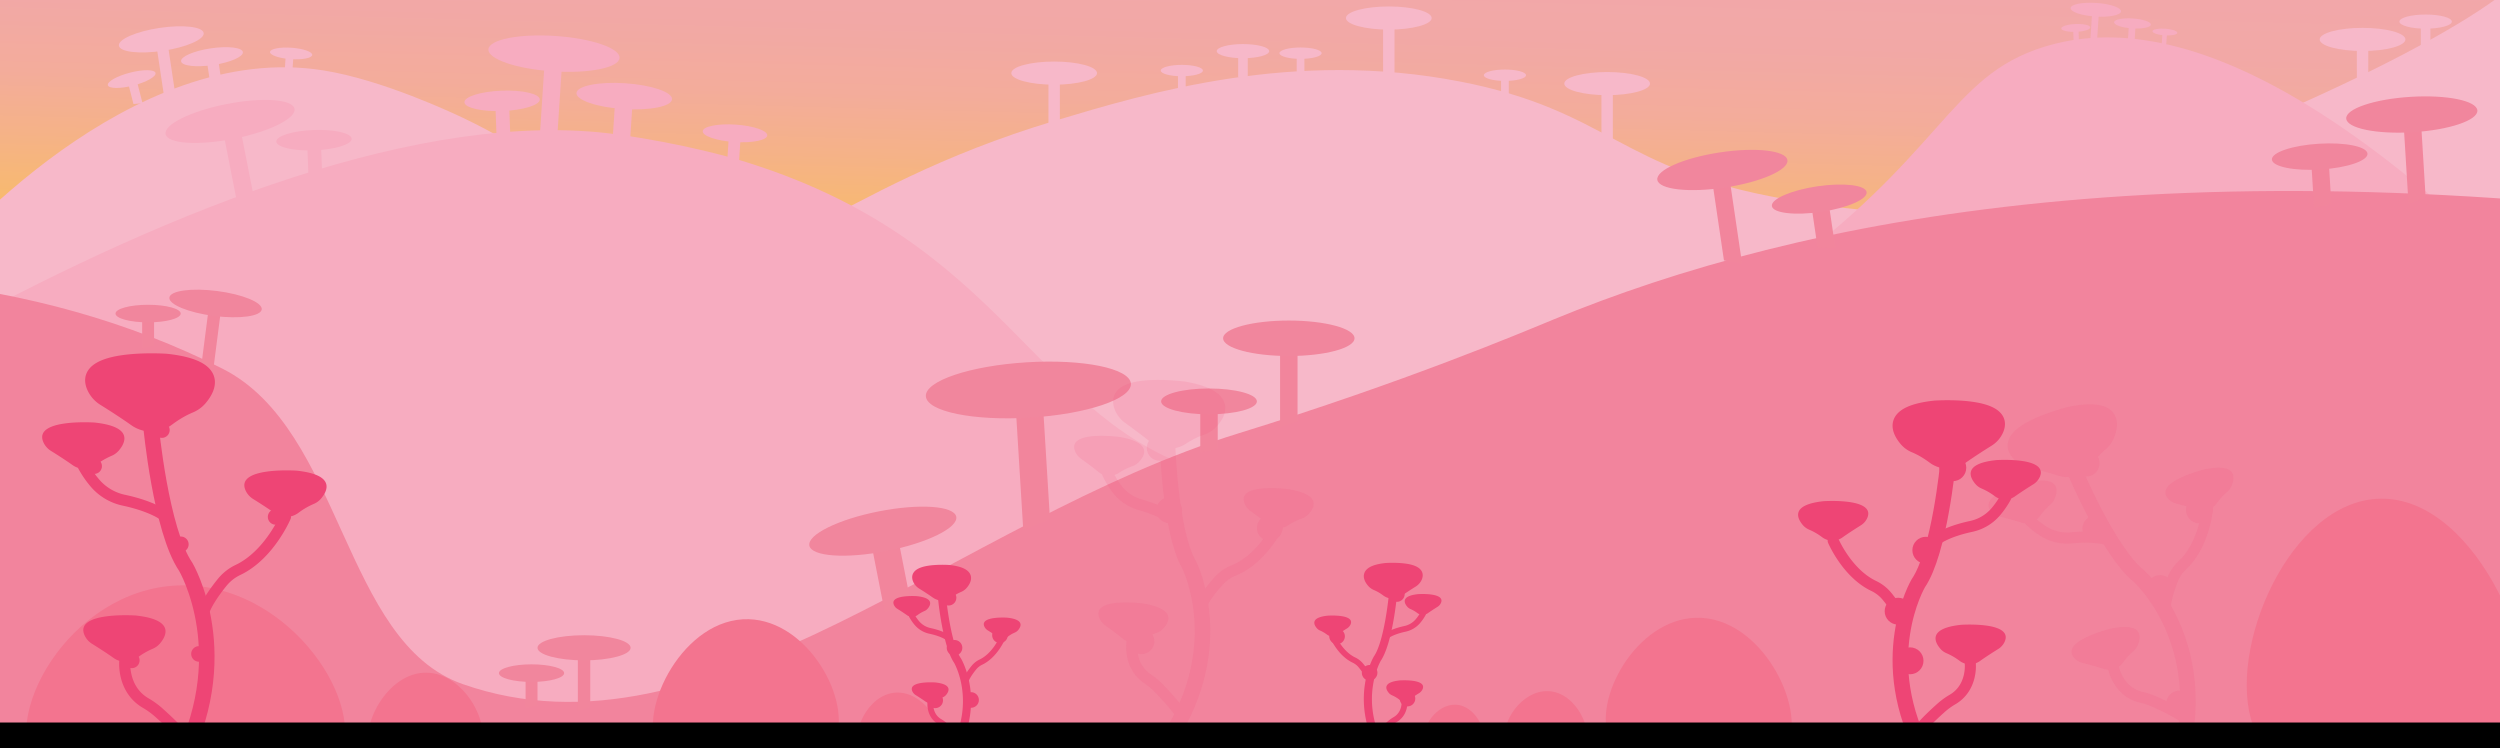<svg id="Capa_1" data-name="Capa 1" xmlns="http://www.w3.org/2000/svg" xmlns:xlink="http://www.w3.org/1999/xlink" viewBox="0 0 5638.29 1687.86"><defs><style>.cls-1{fill:url(#Degradado_sin_nombre_9);}.cls-2{fill:#f7b8c9;}.cls-3{fill:#f7acc0;}.cls-4{fill:#f2849d;}.cls-5{fill:#f2859c;}.cls-6{fill:#f1869d;}.cls-7{fill:#f3748f;}.cls-13,.cls-8,.cls-9{fill:#ee4575;}.cls-10,.cls-11,.cls-13,.cls-9{stroke:#ee4575;stroke-linecap:round;stroke-linejoin:round;}.cls-11,.cls-9{stroke-width:25px;}.cls-10,.cls-11{fill:none;}.cls-10{stroke-width:35px;}.cls-12{opacity:0.13;}.cls-13{stroke-width:16.83px;}</style><linearGradient id="Degradado_sin_nombre_9" x1="2745.55" y1="2162.86" x2="2818.27" y2="-554.92" gradientUnits="userSpaceOnUse"><stop offset="0.21" stop-color="#fdbe81"/><stop offset="0.33" stop-color="#fdbe81"/><stop offset="0.4" stop-color="#fcbe77"/><stop offset="0.59" stop-color="#f9bd63"/><stop offset="0.6" stop-color="#f8ba6d"/><stop offset="0.66" stop-color="#f5b288"/><stop offset="0.71" stop-color="#f3ac9b"/><stop offset="0.77" stop-color="#f2a8a6"/><stop offset="0.83" stop-color="#f2a7aa"/></linearGradient></defs><rect class="cls-1" x="-75.43" y="-76.29" width="5713.71" height="1796.57"/><path class="cls-2" d="M-171.4,624.89c60.29-70.81,466-535.44,900.66-466.14,132.82,21.17,291.42,95.87,315,107.09,273.66,130.37,292.6,245.64,441,302.36,239.12,91.43,370.73-139,894.49-296.06,211-63.29,537.53-161.25,913.39-88.19,337.22,65.54,357.89,199.49,730.71,264.57,146.52,25.57,420.17,70,724.42-37.8C5141.85,271.18,5643.71,39.53,5720.08-89l-146.7,1898.2L-725.86,1651.67l69.29-1052Z"/><path class="cls-3" d="M-1049.64,1344.85C-893.53,1227.78,518,185,1389.63,302.84c149.8,20.25,268.4,55.25,268.4,55.25,621.75,183.48,667.88,594.16,1073.6,710.47,458.83,131.54,968.65-230.63,1255.15-434.17C4384.33,352,4392.46,172.93,4610.42,105.48c296.05-91.61,796.1,79.35,1691.72,1225.72l-105,1308.28-7988.81,134.2Z"/><path class="cls-4" d="M6384.75,532.55C4939,307.62,4053.94,493.69,3503.39,720.65c-69.33,28.58-335.37,141.08-709.65,256.5-636.43,196.25-1196,759.76-1749.82,565.85-271.05-94.92-270.68-573.93-541.59-711.2-842.94-427.13-2046.49-163.93-2847.16,436.05C-2848.19,1645-3134.07,2111.7-3293.88,2456.3l7293.17,205.2L7231.2,3046.26Z"/><polygon class="cls-5" points="2706.96 1020.13 2706.96 927.56 2746.39 927.56 2746.39 1013.27 2706.96 1020.13"/><ellipse class="cls-6" cx="2726.68" cy="905.28" rx="108" ry="29.14"/><polygon class="cls-5" points="2886.96 964.17 2886.96 783.17 2926.39 783.17 2926.39 950.76 2886.96 964.17"/><ellipse class="cls-6" cx="2906.68" cy="762.91" rx="148.18" ry="39.98"/><polygon class="cls-5" points="1185.37 1596.34 1185.37 1533.3 1212.22 1533.3 1212.22 1591.67 1185.37 1596.34"/><ellipse class="cls-6" cx="1198.8" cy="1518.13" rx="73.54" ry="19.84"/><polygon class="cls-5" points="1303.26 1603.62 1303.26 1475.34 1331.2 1475.34 1331.2 1594.12 1303.26 1603.62"/><ellipse class="cls-6" cx="1317.23" cy="1460.98" rx="105.01" ry="28.34"/><polygon class="cls-5" points="320.61 785.39 320.61 722.36 347.46 722.36 347.46 780.72 320.61 785.39"/><ellipse class="cls-6" cx="334.03" cy="707.19" rx="73.54" ry="19.84"/><polygon class="cls-5" points="454.08 824.15 470.47 696.93 498.19 700.5 481.3 831.53 454.08 824.15"/><ellipse class="cls-6" cx="486.17" cy="684.47" rx="28.34" ry="105.01" transform="translate(-254.82 1079.18) rotate(-82.66)"/><polygon class="cls-5" points="4139.25 559.44 4125.74 467.86 4086.73 473.61 4099.24 558.41 4139.25 559.44"/><ellipse class="cls-6" cx="4102.98" cy="448.69" rx="108" ry="29.14" transform="translate(-21.55 603.78) rotate(-8.39)"/><polygon class="cls-5" points="3929.01 594.88 3902.59 415.82 3863.58 421.58 3888.05 587.37 3929.01 594.88"/><ellipse class="cls-6" cx="3880.12" cy="398.65" rx="148.18" ry="39.98" transform="matrix(0.99, -0.15, 0.15, 0.99, -16.63, 570.71)"/><polygon class="cls-5" points="5218.99 469.36 5213.33 376.96 5252.68 374.55 5257.92 460.1 5218.99 469.36"/><ellipse class="cls-6" cx="5231.64" cy="353.51" rx="108" ry="29.14" transform="translate(-11.83 320.67) rotate(-3.51)"/><polygon class="cls-5" points="5432.02 460.68 5420.95 280.02 5460.3 277.61 5470.55 444.89 5432.02 460.68"/><ellipse class="cls-6" cx="5439.39" cy="258.59" rx="148.18" ry="39.98" transform="translate(-5.63 333.2) rotate(-3.51)"/><polygon class="cls-5" points="1995.35 1380.24 1967.42 1238.25 2027.9 1226.35 2053.76 1357.83 1995.35 1380.24"/><ellipse class="cls-6" cx="1990.94" cy="1198.12" rx="168.83" ry="45.56" transform="translate(-193.77 406.69) rotate(-11.13)"/><polygon class="cls-5" points="2307.76 1195.56 2290.45 913.15 2351.97 909.38 2367.99 1170.87 2307.76 1195.56"/><ellipse class="cls-6" cx="2319.27" cy="879.64" rx="231.64" ry="62.51" transform="translate(-49.46 143.51) rotate(-3.51)"/><polygon class="cls-3" points="1419.98 332.7 1426.05 240.33 1386.7 237.74 1381.09 323.27 1419.98 332.7"/><ellipse class="cls-3" cx="1407.83" cy="216.8" rx="29.14" ry="108" transform="translate(1099.25 1607.4) rotate(-86.24)"/><polygon class="cls-3" points="1665.78 378.9 1669.87 316.53 1643.31 314.78 1639.51 372.54 1665.78 378.9"/><ellipse class="cls-3" cx="1657.57" cy="300.64" rx="19.68" ry="72.92" transform="translate(1248.97 1934.95) rotate(-86.24)"/><polygon class="cls-3" points="1151.32 317.15 1148.58 244.33 1117.56 245.49 1120.1 312.92 1151.32 317.15"/><ellipse class="cls-3" cx="1132.41" cy="227.38" rx="85.02" ry="22.94" transform="translate(-7.74 42.68) rotate(-2.15)"/><polygon class="cls-3" points="727.03 405.87 724.29 333.04 693.28 334.21 695.81 401.64 727.03 405.87"/><ellipse class="cls-3" cx="708.13" cy="316.09" rx="85.02" ry="22.94" transform="translate(-11.37 26.81) rotate(-2.15)"/><polygon class="cls-3" points="1255.85 323.1 1267.7 142.49 1228.36 139.9 1217.38 307.13 1255.85 323.1"/><ellipse class="cls-3" cx="1249.36" cy="120.97" rx="39.98" ry="148.18" transform="translate(1046.78 1359.72) rotate(-86.24)"/><polygon class="cls-3" points="576.98 467.59 542.06 289.99 503.37 297.6 535.71 462.04 576.98 467.59"/><ellipse class="cls-3" cx="518.8" cy="273.91" rx="148.18" ry="39.98" transform="translate(-43.1 105.26) rotate(-11.13)"/><polygon class="cls-3" points="4813.84 97.38 4816.17 61.87 4801.05 60.87 4798.89 93.75 4813.84 97.38"/><ellipse class="cls-3" cx="4809.17" cy="52.82" rx="11.2" ry="41.52" transform="translate(4441.34 4848.2) rotate(-86.24)"/><polygon class="cls-3" points="4885.45 102.27 4887.02 78.29 4876.81 77.62 4875.35 99.82 4885.45 102.27"/><ellipse class="cls-3" cx="4882.3" cy="72.19" rx="7.56" ry="28.03" transform="translate(4490.35 4939.26) rotate(-86.24)"/><polygon class="cls-3" points="4688.8 97.34 4687.74 69.34 4675.82 69.79 4676.79 95.71 4688.8 97.34"/><ellipse class="cls-3" cx="4681.53" cy="62.83" rx="32.68" ry="8.82" transform="translate(0.94 175.82) rotate(-2.15)"/><polygon class="cls-3" points="4728.98 99.62 4733.54 30.2 4718.41 29.2 4714.19 93.49 4728.98 99.62"/><ellipse class="cls-3" cx="4726.48" cy="21.93" rx="15.37" ry="56.96" transform="translate(4394.9 4736.82) rotate(-86.24)"/><polygon class="cls-2" points="501.9 200.04 492.95 140.32 467.51 144.13 475.8 199.43 501.9 200.04"/><ellipse class="cls-2" cx="478.08" cy="127.84" rx="70.46" ry="19.01" transform="translate(-13.67 72.26) rotate(-8.52)"/><polygon class="cls-2" points="658.7 172.44 661.37 131.75 644.04 130.61 641.57 168.29 658.7 172.44"/><ellipse class="cls-2" cx="653.35" cy="121.38" rx="12.84" ry="47.57" transform="matrix(0.07, -1, 1, 0.07, 489.42, 765.38)"/><polygon class="cls-2" points="321.53 232.94 309.68 186.9 290.07 191.94 301.04 234.58 321.53 232.94"/><ellipse class="cls-2" cx="297.02" cy="178.34" rx="55.47" ry="14.97" transform="translate(-35.07 79.65) rotate(-14.43)"/><polygon class="cls-2" points="395.94 216.69 378.44 99.92 353 103.73 369.21 211.86 395.94 216.69"/><ellipse class="cls-2" cx="363.76" cy="88.75" rx="96.67" ry="26.09" transform="translate(-9.14 54.89) rotate(-8.52)"/><polygon class="cls-2" points="2674.06 209.74 2674.06 168.96 2656.69 168.96 2656.69 206.72 2674.06 209.74"/><ellipse class="cls-2" cx="2665.38" cy="159.14" rx="47.57" ry="12.84"/><polygon class="cls-2" points="2941.83 170.53 2941.83 129.75 2924.46 129.75 2924.46 167.51 2941.83 170.53"/><ellipse class="cls-2" cx="2933.14" cy="119.94" rx="47.57" ry="12.84"/><polygon class="cls-2" points="3402.79 220.25 3402.79 179.47 3385.42 179.47 3385.42 217.23 3402.79 220.25"/><ellipse class="cls-2" cx="3394.11" cy="169.66" rx="47.57" ry="12.84"/><polygon class="cls-2" points="2814.08 178.24 2814.08 127.55 2792.49 127.55 2792.49 174.49 2814.08 178.24"/><ellipse class="cls-2" cx="2803.29" cy="115.34" rx="59.14" ry="15.96"/><polygon class="cls-2" points="2390.34 296.2 2390.34 178.12 2364.61 178.12 2364.61 287.45 2390.34 296.2"/><ellipse class="cls-2" cx="2377.47" cy="164.9" rx="96.67" ry="26.09"/><polygon class="cls-2" points="3145.05 171.98 3145.05 53.9 3119.33 53.9 3119.33 163.23 3145.05 171.98"/><ellipse class="cls-2" cx="3132.19" cy="40.68" rx="96.67" ry="26.09"/><polygon class="cls-2" points="3637.48 319.84 3637.48 201.76 3611.76 201.76 3611.76 311.09 3637.48 319.84"/><ellipse class="cls-2" cx="3624.62" cy="188.54" rx="96.67" ry="26.09"/><polygon class="cls-2" points="5481.35 111.61 5481.35 60.92 5459.76 60.92 5459.76 107.86 5481.35 111.61"/><ellipse class="cls-2" cx="5470.55" cy="48.72" rx="59.14" ry="15.96"/><polygon class="cls-2" points="5341.17 220.25 5341.17 102.17 5315.45 102.17 5315.45 211.51 5341.17 220.25"/><ellipse class="cls-2" cx="5328.31" cy="88.95" rx="96.67" ry="26.09"/><path class="cls-7" d="M1482.61,1686.11c-44-87.25,59.11-293.79,206.1-289.6,135.68,3.86,233.33,185.11,194.56,274.13C1833.15,1785.75,1535.58,1791.13,1482.61,1686.11Z"/><path class="cls-7" d="M836,1696c-27.18-53.89,36.51-181.45,127.3-178.87,83.8,2.39,144.11,114.33,120.17,169.32C1052.53,1757.53,868.74,1760.85,836,1696Z"/><path class="cls-7" d="M77.41,1727C0,1602.2,172.64,1311.24,425,1320.29c232.92,8.35,404.33,267.65,339.68,393.18C681.08,1875.79,170.52,1877.15,77.41,1727Z"/><path class="cls-7" d="M1939.33,1692c-22.2-36,17-127.37,82.1-130,60.14-2.45,109,72.07,94.65,111.29C2097.51,1723.93,1966.05,1735.24,1939.33,1692Z"/><path class="cls-7" d="M4030.71,1682.89c44-87.25-59.11-293.79-206.1-289.6-135.68,3.86-233.33,185.11-194.57,274.13C3680.17,1782.53,3977.74,1787.91,4030.71,1682.89Z"/><path class="cls-7" d="M5687.87,1675.76c64.28-163.23-97.18-555.08-319.47-551.07-205.19,3.71-348.15,342.61-287.15,511.35C5160.12,1854.23,5610.5,1872.23,5687.87,1675.76Z"/><path class="cls-7" d="M3574,1688.73c22.19-36-16.95-127.37-82.11-130-60.14-2.45-109,72.07-94.64,111.29C3415.8,1720.71,3547.27,1732,3574,1688.73Z"/><path class="cls-7" d="M3342.83,1683.84c16.14-26.15-12.32-92.6-59.69-94.53-43.72-1.79-79.25,52.39-68.81,80.91C3227.83,1707.09,3323.41,1715.31,3342.83,1683.84Z"/><path class="cls-8" d="M216.9,1048.23a163.32,163.32,0,0,1,34.43-20.06,44.32,44.32,0,0,0,16.9-12.35c14.66-17.4,33.06-53.44-54.91-62.84,0,0-139.17-9.51-115.49,44.41A44.17,44.17,0,0,0,115,1016.92c10.92,6.81,31.4,19.79,48.65,32A45.21,45.21,0,0,0,216.9,1048.23Z"/><path class="cls-9" d="M380.3,947.77c14-10.44,31.07-21.25,49.69-29A63.83,63.83,0,0,0,454.39,901c21.16-25.12,47.72-77.14-79.26-90.71,0,0-200.88-13.72-166.69,64.1a63.62,63.62,0,0,0,24.8,28.2c15.77,9.82,45.32,28.56,70.23,46.24A65.28,65.28,0,0,0,380.3,947.77Z"/><path class="cls-10" d="M340.49,960.92s22.1,235,78.33,317.34c0,0,120.51,202.86-22.09,460"/><path class="cls-11" d="M643.78,1165.79s-36.35,85.8-106.74,119.45a102.8,102.8,0,0,0-35.57,27.7c-16.13,19.84-38.3,50.32-44.48,74.57"/><path class="cls-11" d="M187.85,1051.3a228.8,228.8,0,0,0,26.1,37.92,117.79,117.79,0,0,0,65.24,38.89c26.43,5.64,68,17.15,95.94,37.68"/><path class="cls-11" d="M281.49,1491.16s-6.4,63.55,47.42,94.67a186.1,186.1,0,0,1,31.19,22.94c22.22,20,56.52,52.47,65.39,70.31"/><path class="cls-8" d="M672.83,1156.76a162.92,162.92,0,0,1,34.43-20.07,44.19,44.19,0,0,0,16.9-12.34c14.66-17.4,33.06-53.45-54.91-62.85,0,0-139.17-9.5-115.49,44.41A44.06,44.06,0,0,0,571,1125.44c10.92,6.81,31.4,19.8,48.65,32A45.22,45.22,0,0,0,672.83,1156.76Z"/><path class="cls-8" d="M309.63,1483.41a163.09,163.09,0,0,1,34.42-20.07A44.26,44.26,0,0,0,361,1451c14.66-17.4,33.06-53.45-54.92-62.85,0,0-139.17-9.5-115.48,44.41a44,44,0,0,0,17.18,19.53c10.93,6.81,31.4,19.8,48.66,32A45.24,45.24,0,0,0,309.63,1483.41Z"/><circle class="cls-8" cx="621.62" cy="1165.79" r="17.62"/><circle class="cls-8" cx="365.08" cy="969.95" r="17.62"/><circle class="cls-8" cx="407.87" cy="1227.64" r="17.62"/><circle class="cls-8" cx="297.22" cy="1489.32" r="17.62"/><circle class="cls-8" cx="448.77" cy="1474.81" r="17.62"/><circle class="cls-8" cx="212.31" cy="1051.3" r="17.62"/><g class="cls-12"><path class="cls-8" d="M4600.59,1164a139.79,139.79,0,0,1,22.86-25.18,37.64,37.64,0,0,0,10.59-14.39c7.46-17.93,13.17-52-60.85-37,0,0-115.71,28-82.58,65.82a37.61,37.61,0,0,0,19,11.48c10.64,2.74,30.64,8,47.83,13.57A38.6,38.6,0,0,0,4600.59,1164Z"/><path class="cls-9" d="M4707.76,1040.24c8.71-12.1,19.82-25.28,33-36.34A54.6,54.6,0,0,0,4756,983.12c10.77-25.88,19-75-87.83-53.45,0,0-167,40.46-119.19,95a54.24,54.24,0,0,0,27.43,16.57c15.36,4,44.23,11.61,69,19.59A55.71,55.71,0,0,0,4707.76,1040.24Z"/><path class="cls-10" d="M4678.74,1061.17s78.38,185.58,145.32,238.15c0,0,150.22,134.13,100.23,380"/><path class="cls-11" d="M4978.24,1150s-7.53,79.18-56.17,124.66a87.46,87.46,0,0,0-21.83,31.69c-8,20.29-18.24,50.79-17,72.12"/><path class="cls-11" d="M4577.73,1174a196.15,196.15,0,0,0,31,24.15,100.51,100.51,0,0,0,63.09,14.89c23-2.21,59.78-3.53,87.76,6"/><path class="cls-11" d="M4767,1507.9s11.13,53.37,62.93,64.86a159,159,0,0,1,31.28,10.66c23.22,10.54,59.49,28.17,71.29,40.41"/><path class="cls-8" d="M4999.56,1135.15a139.49,139.49,0,0,1,22.86-25.18,37.75,37.75,0,0,0,10.59-14.4c7.46-17.93,13.17-52-60.85-37,0,0-115.71,28-82.57,65.83a37.65,37.65,0,0,0,19,11.48c10.65,2.73,30.65,8,47.83,13.56A38.59,38.59,0,0,0,4999.56,1135.15Z"/><path class="cls-8" d="M4787.91,1494.36a139.12,139.12,0,0,1,22.86-25.18,37.89,37.89,0,0,0,10.59-14.39c7.46-17.94,13.17-52-60.85-37,0,0-115.71,28-82.58,65.83a37.67,37.67,0,0,0,19,11.48c10.64,2.73,30.64,8,47.83,13.57A38.62,38.62,0,0,0,4787.91,1494.36Z"/><circle class="cls-13" cx="4726.81" cy="1192.43" r="21.93"/><circle class="cls-13" cx="4871.68" cy="1327.33" r="21.93"/><circle class="cls-13" cx="4704.89" cy="1044.5" r="21.93"/><circle class="cls-13" cx="4960.39" cy="1149.96" r="21.93"/><circle class="cls-13" cx="4915.53" cy="1587.79" r="21.93"/></g><g class="cls-12"><path class="cls-8" d="M2522.89,1066.82a139.52,139.52,0,0,1,30.44-15.17,37.71,37.71,0,0,0,15.09-9.57c13.46-14,31.15-43.67-43.26-56.59,0,0-118-15.88-100.83,31.36a37.56,37.56,0,0,0,13.54,17.6c8.92,6.41,25.63,18.61,39.64,30A38.6,38.6,0,0,0,2522.89,1066.82Z"/><path class="cls-9" d="M2667.67,990.4c12.51-8.12,27.65-16.37,43.94-21.89a54.55,54.55,0,0,0,21.78-13.81c19.43-20.21,45-63-62.43-81.69,0,0-170.33-22.93-145.56,45.27a54.34,54.34,0,0,0,19.55,25.4c12.88,9.25,37,26.86,57.22,43.31A55.75,55.75,0,0,0,2667.67,990.4Z"/><path class="cls-10" d="M2633,999.36s5.68,201.38,49,274.66c0,0,91.29,179.51-44.54,390.49"/><path class="cls-11" d="M2879.88,1190.81s-35.76,71-97.59,95.76a87.75,87.75,0,0,0-31.84,21.61c-14.85,16-35.44,40.71-42.06,61"/><path class="cls-11" d="M2498,1067.8a195.36,195.36,0,0,0,20.12,33.76,100.49,100.49,0,0,0,53.38,36.77c22.2,6.28,57,18.42,79.6,37.45"/><path class="cls-11" d="M2553.12,1447.66s-9,53.77,35.1,83.28a159.6,159.6,0,0,1,25.28,21.28c17.81,18.26,45.2,47.85,51.76,63.54"/><path class="cls-8" d="M2905.12,1184.74a139.59,139.59,0,0,1,30.45-15.16,37.82,37.82,0,0,0,15.09-9.57c13.45-14,31.14-43.67-43.26-56.59,0,0-118-15.88-100.84,31.36a37.62,37.62,0,0,0,13.54,17.6c8.93,6.41,25.64,18.61,39.65,30A38.59,38.59,0,0,0,2905.12,1184.74Z"/><path class="cls-8" d="M2577.52,1442.63a139.59,139.59,0,0,1,30.45-15.16,37.78,37.78,0,0,0,15.08-9.57c13.46-14,31.15-43.67-43.25-56.6,0,0-118-15.88-100.84,31.37a37.6,37.6,0,0,0,13.54,17.59c8.93,6.41,25.64,18.62,39.65,30A38.59,38.59,0,0,0,2577.52,1442.63Z"/><circle class="cls-8" cx="2615.41" cy="1010.37" r="29"/><circle class="cls-8" cx="2636.87" cy="1150.79" r="29"/><circle class="cls-8" cx="2574.52" cy="1446.27" r="29"/><circle class="cls-8" cx="2863.68" cy="1190.81" r="29"/></g><path class="cls-8" d="M2069.35,1387.15a73.34,73.34,0,0,1,15.39-9,19.73,19.73,0,0,0,7.56-5.52c6.56-7.78,14.79-23.9-24.55-28.1,0,0-62.24-4.25-51.64,19.86a19.7,19.7,0,0,0,7.68,8.73c4.89,3,14,8.85,21.76,14.33A20.22,20.22,0,0,0,2069.35,1387.15Z"/><path class="cls-8" d="M2142.42,1342.23a105.44,105.44,0,0,1,22.22-13,28.58,28.58,0,0,0,10.91-8c9.46-11.23,21.34-34.5-35.45-40.56,0,0-89.83-6.14-74.54,28.66a28.44,28.44,0,0,0,11.09,12.61c7.06,4.39,20.27,12.77,31.41,20.68A29.19,29.19,0,0,0,2142.42,1342.23Z"/><path class="cls-8" d="M2104.27,1348c-11-7.83-24.21-16.18-31.08-20.46a34.92,34.92,0,0,1-13.62-15.53c-4.34-9.88-1.75-16.94,1.19-21.12,6.56-9.34,21.82-14.75,46.66-16.54a264.67,264.67,0,0,1,33.13-.18l.25,0c27.38,2.92,43,10.13,47.81,22,3.5,8.72.72,18.83-8.05,29.24a35.26,35.26,0,0,1-13.42,9.8,98.14,98.14,0,0,0-20.81,12.15h0a35.64,35.64,0,0,1-42.06.56ZM2138.5,1337a110.94,110.94,0,0,1,23.63-13.75,22.06,22.06,0,0,0,8.41-6.14c3.11-3.69,8-10.67,5.91-15.92-1.25-3.12-7.36-10.72-36.91-13.9a255.68,255.68,0,0,0-31.32.19c-27.61,2-34.89,8.37-36.75,11-1,1.46-1.93,3.72.09,8.32a21.74,21.74,0,0,0,8.56,9.68c7,4.36,20.41,12.87,31.73,20.9a22.6,22.6,0,0,0,26.65-.38Z"/><path class="cls-8" d="M2149.76,1704.86a9.15,9.15,0,0,0,8-4.72c15.07-27.16,25-55.31,29.49-83.65a224.12,224.12,0,0,0,.42-68.1c-5.71-38.39-19.58-62.07-20.16-63.06l-.32-.49c-23.52-34.44-33.37-136.56-33.47-137.59a9.17,9.17,0,1,0-18.25,1.72c.41,4.37,10.35,107.34,36.38,145.91,1.25,2.22,13,23.7,17.8,57,6.76,46.86-2.64,93.73-27.92,139.31a9.17,9.17,0,0,0,8,13.62Z"/><path class="cls-8" d="M2176.71,1545.42a6.54,6.54,0,0,0,6.34-4.94c1.9-7.43,8.52-18.38,18.63-30.83a39.3,39.3,0,0,1,13.65-10.61c33.33-15.93,50.23-55.11,50.94-56.77a6.55,6.55,0,0,0-12.06-5.11h0c-.16.36-15.73,36.3-44.53,50.07a52.07,52.07,0,0,0-18.16,14.16c-8,9.83-18.14,24-21.16,35.86a6.58,6.58,0,0,0,6.35,8.17Z"/><path class="cls-8" d="M2140.1,1446.27a6.55,6.55,0,0,0,3.88-11.83c-13.11-9.64-31.93-15.1-45.41-18a46.3,46.3,0,0,1-25.54-15.23,97.25,97.25,0,0,1-10.87-15.74,6.55,6.55,0,0,0-11.61,6,109,109,0,0,0,12.49,18.17,59.54,59.54,0,0,0,32.79,19.56c10,2.13,28.56,7,40.39,15.71A6.53,6.53,0,0,0,2140.1,1446.27Z"/><path class="cls-8" d="M2162.63,1675.8a6.48,6.48,0,0,0,2.91-.69,6.55,6.55,0,0,0,2.95-8.78c-3.45-6.93-13.79-18.17-30.73-33.39a89.86,89.86,0,0,0-15.05-11.06c-20.17-11.66-18-35.76-18-36a6.55,6.55,0,0,0-13-1.31c-.13,1.33-3,32.81,24.45,48.66a77,77,0,0,1,12.85,9.46c14.82,13.32,25.19,24.34,27.75,29.49A6.54,6.54,0,0,0,2162.63,1675.8Z"/><path class="cls-8" d="M2273.23,1435.68a73.34,73.34,0,0,1,15.39-9,19.8,19.8,0,0,0,7.56-5.52c6.56-7.78,14.79-23.9-24.55-28.1,0,0-62.24-4.25-51.65,19.86a19.84,19.84,0,0,0,7.69,8.73c4.88,3,14,8.85,21.75,14.32A20.23,20.23,0,0,0,2273.23,1435.68Z"/><path class="cls-8" d="M2110.81,1581.75a73,73,0,0,1,15.4-9,19.8,19.8,0,0,0,7.56-5.52c6.55-7.78,14.78-23.9-24.56-28.11,0,0-62.23-4.25-51.64,19.86a19.73,19.73,0,0,0,7.68,8.74c4.89,3,14.05,8.85,21.76,14.32A20.22,20.22,0,0,0,2110.81,1581.75Z"/><circle class="cls-8" cx="2139.29" cy="1348.06" r="17.62"/><circle class="cls-8" cx="2109.19" cy="1579.48" r="17.62"/><circle class="cls-8" cx="2255.23" cy="1432.64" r="17.62"/><circle class="cls-8" cx="2152.76" cy="1460.98" r="17.62"/><circle class="cls-8" cx="2190.08" cy="1578.67" r="17.62"/><path class="cls-8" d="M3196.54,1382.59a73.43,73.43,0,0,0-15.4-9,19.69,19.69,0,0,1-7.55-5.52c-6.56-7.78-14.79-23.9,24.55-28.1,0,0,62.23-4.25,51.64,19.86a19.65,19.65,0,0,1-7.68,8.73c-4.89,3.05-14,8.85-21.76,14.33A20.22,20.22,0,0,1,3196.54,1382.59Z"/><path class="cls-8" d="M3123.47,1337.67a105.44,105.44,0,0,0-22.22-13,28.47,28.47,0,0,1-10.91-8c-9.46-11.23-21.34-34.49,35.44-40.56,0,0,89.83-6.14,74.54,28.66a28.38,28.38,0,0,1-11.09,12.61c-7.05,4.39-20.26,12.78-31.4,20.68A29.19,29.19,0,0,1,3123.47,1337.67Z"/><path class="cls-8" d="M3141,1350.07a35.8,35.8,0,0,1-21.44-7.15h0a98.14,98.14,0,0,0-20.81-12.15,35.16,35.16,0,0,1-13.42-9.8c-8.77-10.41-11.55-20.52-8-29.24,4.79-11.91,20.43-19.13,47.81-22l.25,0a261.39,261.39,0,0,1,33.13.17c24.84,1.8,40.1,7.21,46.66,16.54,2.94,4.19,5.53,11.24,1.19,21.12A34.92,34.92,0,0,1,3192.7,1323c-6.87,4.28-20,12.63-31.08,20.46A35.56,35.56,0,0,1,3141,1350.07Zm-13.61-17.65a22.6,22.6,0,0,0,26.65.38c11.31-8,24.74-16.54,31.73-20.9a21.74,21.74,0,0,0,8.56-9.68c2-4.6,1.1-6.86.08-8.31-1.85-2.64-9.14-9-36.74-11a251.26,251.26,0,0,0-31.32-.19c-29.55,3.17-35.66,10.77-36.91,13.89-2.11,5.25,2.8,12.23,5.91,15.92a22,22,0,0,0,8.41,6.14,110.94,110.94,0,0,1,23.63,13.75Z"/><path class="cls-8" d="M3116.13,1700.3a9.15,9.15,0,0,1-8-4.72c-15.07-27.16-25-55.31-29.49-83.65a224.06,224.06,0,0,1-.42-68.09c5.7-38.4,19.57-62.08,20.16-63.07.1-.16.2-.33.31-.48,23.53-34.45,33.38-136.57,33.47-137.6a9.17,9.17,0,0,1,18.26,1.72c-.41,4.37-10.35,107.34-36.38,145.92-1.25,2.21-13,23.7-17.8,57-6.76,46.86,2.64,93.73,27.92,139.31a9.17,9.17,0,0,1-8,13.62Z"/><path class="cls-8" d="M3089.18,1540.86a6.56,6.56,0,0,1-6.35-4.93c-1.89-7.44-8.51-18.39-18.62-30.83a39.21,39.21,0,0,0-13.65-10.62c-33.33-15.93-50.23-55.11-50.94-56.77a6.55,6.55,0,0,1,12.06-5.11h0c.15.36,15.73,36.3,44.53,50.07a52.19,52.19,0,0,1,18.16,14.16c8,9.83,18.14,24,21.16,35.86a6.58,6.58,0,0,1-6.35,8.17Z"/><path class="cls-8" d="M3125.79,1441.71a6.55,6.55,0,0,1-3.89-11.83c13.12-9.64,31.94-15.09,45.42-18a46.3,46.3,0,0,0,25.54-15.23,97.06,97.06,0,0,0,10.86-15.74,6.55,6.55,0,0,1,11.62,6,109,109,0,0,1-12.49,18.17,59.47,59.47,0,0,1-32.8,19.56c-10,2.13-28.56,7-40.39,15.72A6.47,6.47,0,0,1,3125.79,1441.71Z"/><path class="cls-8" d="M3103.26,1671.24a6.54,6.54,0,0,1-5.86-9.46c3.45-6.94,13.79-18.18,30.73-33.4a90.2,90.2,0,0,1,15-11.06c20.17-11.66,18-35.76,18-36a6.55,6.55,0,1,1,13-1.32c.14,1.34,3,32.81-24.44,48.66a77.57,77.57,0,0,0-12.85,9.46c-14.82,13.32-25.2,24.34-27.75,29.49A6.55,6.55,0,0,1,3103.26,1671.24Z"/><path class="cls-8" d="M2992.66,1431.12a73.34,73.34,0,0,0-15.39-9,19.65,19.65,0,0,1-7.56-5.52c-6.56-7.78-14.79-23.9,24.55-28.1,0,0,62.24-4.25,51.64,19.86a19.65,19.65,0,0,1-7.68,8.73c-4.89,3.05-14,8.85-21.76,14.33A20.22,20.22,0,0,1,2992.66,1431.12Z"/><path class="cls-8" d="M3155.08,1577.19a73.43,73.43,0,0,0-15.4-9,19.8,19.8,0,0,1-7.56-5.52c-6.55-7.78-14.78-23.9,24.56-28.1,0,0,62.23-4.25,51.64,19.86a19.78,19.78,0,0,1-7.69,8.73c-4.88,3-14,8.85-21.75,14.32A20.22,20.22,0,0,1,3155.08,1577.19Z"/><circle class="cls-8" cx="3150.44" cy="1339.71" r="17.62"/><circle class="cls-8" cx="3015.54" cy="1435.16" r="17.62"/><circle class="cls-8" cx="3088.93" cy="1517.34" r="17.62"/><circle class="cls-8" cx="3174.32" cy="1575.56" r="17.62"/><path class="cls-8" d="M4498.77,1119a139.15,139.15,0,0,0-29.39-17.13,37.77,37.77,0,0,1-14.42-10.53c-12.52-14.86-28.22-45.62,46.86-53.64,0,0,118.79-8.12,98.57,37.9a37.62,37.62,0,0,1-14.66,16.67c-9.33,5.81-26.81,16.89-41.53,27.34A38.59,38.59,0,0,1,4498.77,1119Z"/><path class="cls-9" d="M4359.3,1033.29c-11.95-8.92-26.51-18.15-42.41-24.73a54.54,54.54,0,0,1-20.83-15.2c-18.06-21.44-40.73-65.85,67.66-77.43,0,0,171.45-11.71,142.27,54.72a54.33,54.33,0,0,1-21.17,24.06c-13.46,8.38-38.68,24.38-59.94,39.46A55.73,55.73,0,0,1,4359.3,1033.29Z"/><path class="cls-10" d="M4393.28,1044.5s-18.86,200.57-66.86,270.86c0,0-102.85,173.14,18.86,392.57"/><path class="cls-11" d="M4134.42,1219.36s31,73.23,91.1,102a87.75,87.75,0,0,1,30.36,23.65c13.77,16.94,32.69,43,38,63.64"/><path class="cls-11" d="M4523.57,1121.65a196.15,196.15,0,0,1-22.29,32.36,100.56,100.56,0,0,1-55.68,33.2c-22.56,4.81-58.07,14.64-81.88,32.15"/><path class="cls-11" d="M4443.64,1497.07s5.46,54.25-40.47,80.8a159.86,159.86,0,0,0-26.63,19.58c-19,17-48.24,44.78-55.81,60"/><path class="cls-8" d="M4109.62,1211.66a139.32,139.32,0,0,0-29.38-17.13,37.72,37.72,0,0,1-14.43-10.54c-12.51-14.85-28.22-45.61,46.87-53.64,0,0,118.79-8.11,98.57,37.91a37.64,37.64,0,0,1-14.67,16.67c-9.32,5.81-26.8,16.89-41.52,27.34A38.62,38.62,0,0,1,4109.62,1211.66Z"/><path class="cls-8" d="M4419.62,1490.46a139.32,139.32,0,0,0-29.38-17.13,37.72,37.72,0,0,1-14.43-10.54c-12.51-14.85-28.22-45.61,46.87-53.64,0,0,118.79-8.11,98.57,37.91a37.64,37.64,0,0,1-14.67,16.67c-9.32,5.81-26.8,16.89-41.52,27.34A38.62,38.62,0,0,1,4419.62,1490.46Z"/><circle class="cls-13" cx="4343.35" cy="1240.94" r="21.93"/><circle class="cls-13" cx="4404.21" cy="1054.84" r="21.93"/><circle class="cls-13" cx="4307.75" cy="1490.33" r="21.93"/><circle class="cls-13" cx="4280.86" cy="1378.43" r="21.93"/><rect x="-86.46" y="1629.52" width="5842.29" height="466.81"/></svg>
